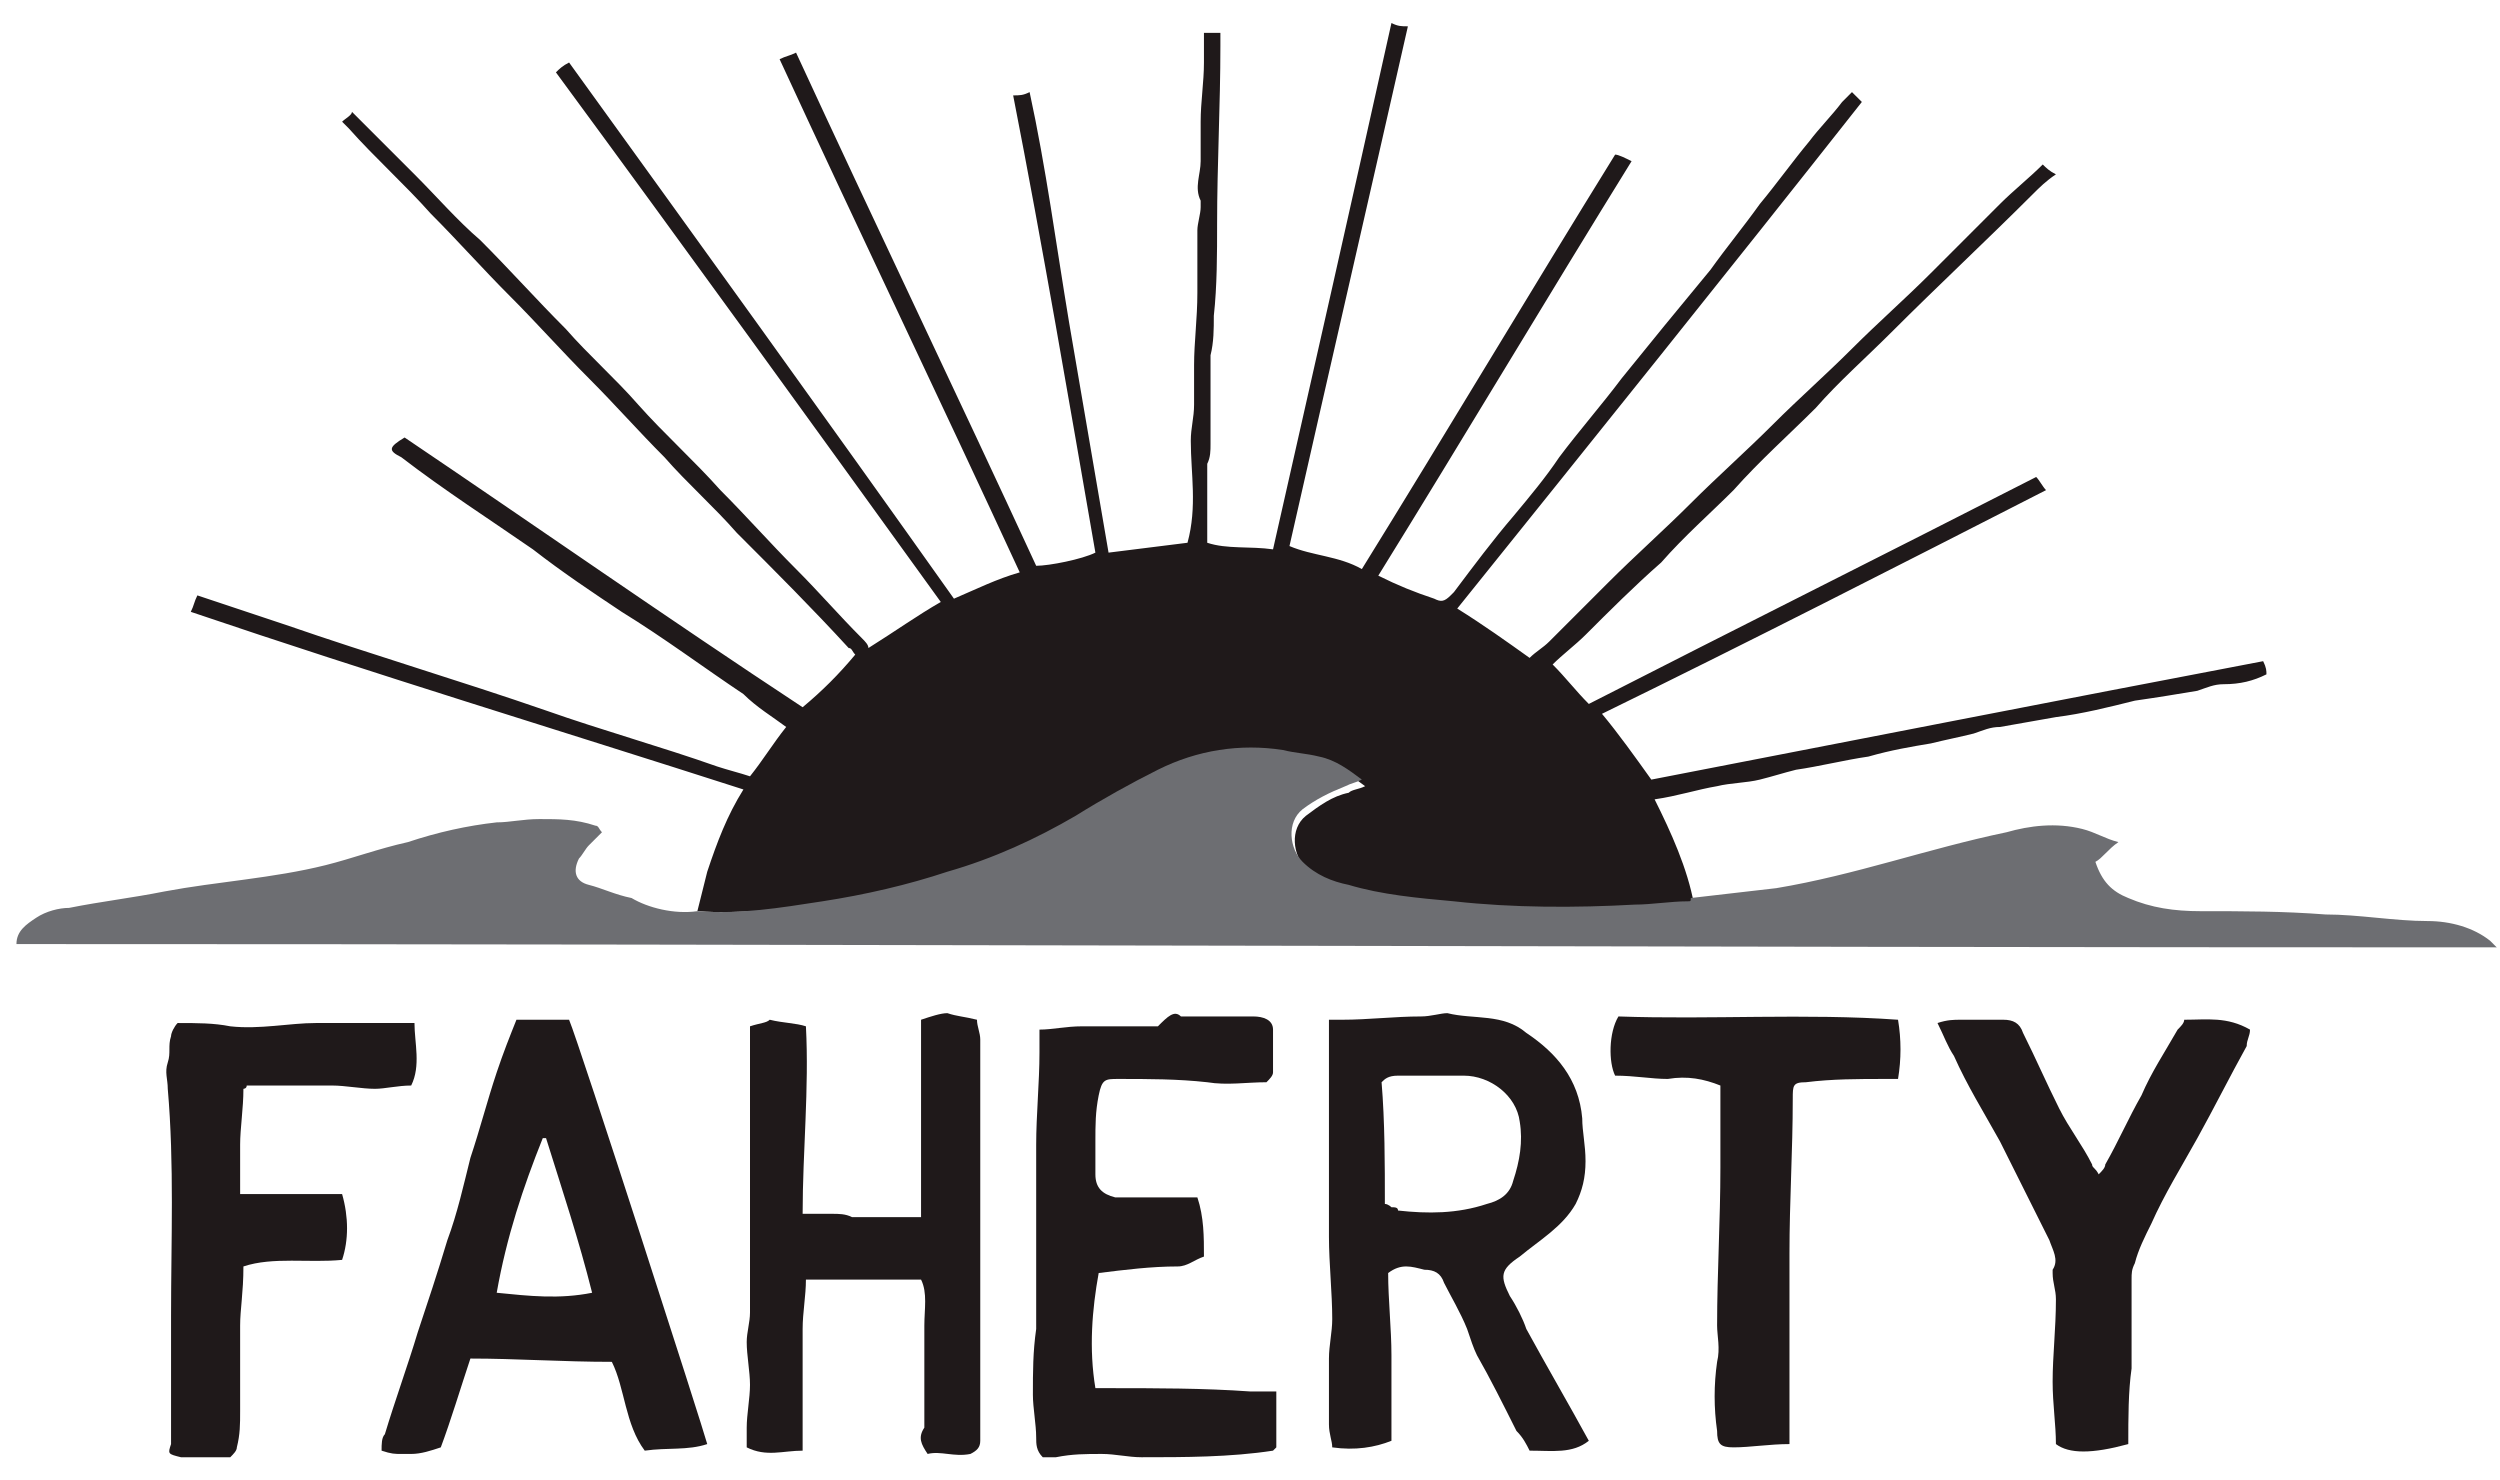 <?xml version="1.0" encoding="UTF-8"?>
<svg width="76px" height="45px" viewBox="0 0 76 45" version="1.1" xmlns="http://www.w3.org/2000/svg" xmlns:xlink="http://www.w3.org/1999/xlink">
    <!-- Generator: Sketch 48.2 (47327) - http://www.bohemiancoding.com/sketch -->
    <title>Faherty</title>
    <desc>Created with Sketch.</desc>
    <defs></defs>
    <g id="Page-1" stroke="none" stroke-width="1" fill="none" fill-rule="evenodd">
        <g id="Faherty" fill-rule="nonzero">
            <g id="Group">
                <path d="M21.2,27.7 C21.3,27.3 21.4,26.9 21.5,26.5 C21.8,25.6 22.1,24.8 22.6,24 C17,22.2 11.4,20.5 5.8,18.6 C5.9,18.4 5.9,18.3 6,18.1 C6.9,18.4 7.8,18.7 8.7,19 C11.3,19.9 14,20.7 16.6,21.6 C18.3,22.2 20.1,22.7 21.8,23.3 C22.1,23.4 22.5,23.5 22.8,23.6 C23.2,23.1 23.5,22.6 23.9,22.1 C23.5,21.8 23,21.5 22.6,21.1 C21.4,20.3 20.2,19.4 18.9,18.6 C18,18 17.1,17.4 16.2,16.7 C14.9,15.8 13.5,14.9 12.2,13.9 C11.8,13.7 11.8,13.6 12.3,13.3 C16.3,16 20.3,18.8 24.4,21.5 C25,21 25.5,20.5 26,19.9 C25.9,19.8 25.9,19.7 25.8,19.7 C24.7,18.5 23.6,17.4 22.4,16.2 C21.7,15.4 20.9,14.7 20.2,13.9 C19.4,13.1 18.7,12.3 17.9,11.5 C17.1,10.7 16.3,9.8 15.5,9 C14.7,8.2 13.9,7.3 13.1,6.5 C12.3,5.6 11.4,4.8 10.6,3.9 C10.5,3.8 10.5,3.8 10.4,3.7 C10.5,3.6 10.7,3.5 10.7,3.4 C11.4,4.1 12,4.7 12.6,5.3 C13.3,6 13.9,6.7 14.6,7.3 C15.5,8.2 16.3,9.1 17.2,10 C17.9,10.8 18.7,11.5 19.4,12.3 C20.2,13.2 21.1,14 21.9,14.9 C22.7,15.7 23.4,16.5 24.2,17.3 C24.9,18 25.5,18.7 26.2,19.4 C26.3,19.5 26.4,19.6 26.4,19.7 C27.2,19.2 27.9,18.7 28.6,18.3 C24.7,12.9 20.8,7.5 16.9,2.2 C17,2.1 17.1,2 17.3,1.9 C21.2,7.3 25.1,12.7 29,18.2 C29.7,17.9 30.3,17.6 31,17.4 C28.6,12.2 26.1,7 23.7,1.8 C23.9,1.7 24,1.7 24.2,1.6 C26.6,6.8 29.1,12 31.5,17.2 C31.9,17.2 32.9,17 33.3,16.8 C32.5,12.2 31.7,7.5 30.8,2.9 C31,2.9 31.1,2.9 31.3,2.8 C31.8,5.1 32.1,7.4 32.5,9.8 C32.9,12.1 33.3,14.5 33.7,16.8 C34.5,16.7 35.3,16.6 36.1,16.5 C36.4,15.4 36.2,14.4 36.2,13.4 C36.2,13 36.3,12.7 36.3,12.3 C36.3,11.9 36.3,11.5 36.3,11.1 C36.3,10.4 36.4,9.7 36.4,8.9 C36.4,8.3 36.4,7.6 36.4,7 C36.4,6.8 36.5,6.5 36.5,6.3 C36.5,6.2 36.5,6.2 36.5,6.1 C36.3,5.7 36.5,5.3 36.5,4.9 C36.5,4.5 36.5,4.1 36.5,3.7 C36.5,3.1 36.6,2.5 36.6,1.9 C36.6,1.6 36.6,1.3 36.6,1 C36.7,1 36.9,1 37.1,1 C37.1,1.1 37.1,1.3 37.1,1.4 C37.1,3.2 37,5 37,6.8 C37,7.7 37,8.7 36.9,9.6 C36.9,10 36.9,10.4 36.8,10.8 C36.8,11.1 36.8,11.4 36.8,11.7 C36.8,12.1 36.8,12.6 36.8,13 C36.8,13.2 36.8,13.3 36.8,13.5 C36.8,13.7 36.8,13.9 36.7,14.1 C36.7,14.3 36.7,14.6 36.7,14.8 C36.7,15.3 36.7,15.9 36.7,16.5 C37.3,16.7 38,16.6 38.7,16.7 C39.9,11.4 41.1,6.1 42.3,0.7 C42.5,0.8 42.6,0.8 42.8,0.8 C41.6,6.1 40.4,11.3 39.2,16.6 C39.9,16.9 40.7,16.9 41.4,17.3 C44,13.1 46.5,8.9 49.1,4.7 C49.2,4.7 49.4,4.8 49.6,4.9 C47,9.1 44.5,13.3 41.9,17.5 C42.5,17.8 43,18 43.6,18.2 C43.8,18.3 43.9,18.3 44.1,18.1 C44.1,18.1 44.2,18 44.2,18 C44.8,17.2 45.4,16.4 46,15.7 C46.5,15.1 47,14.5 47.4,13.9 C48,13.1 48.7,12.3 49.3,11.5 C49.7,11 50.2,10.4 50.6,9.9 C51.1,9.3 51.5,8.8 52,8.2 C52.5,7.5 53,6.9 53.5,6.2 C54,5.6 54.5,4.9 55,4.3 C55.3,3.9 55.7,3.5 56,3.1 C56.1,3 56.2,2.9 56.3,2.8 C56.4,2.9 56.5,3 56.6,3.1 C52.5,8.3 48.4,13.4 44.3,18.5 C45.1,19 45.8,19.5 46.5,20 C46.7,19.8 46.9,19.7 47.1,19.5 C47.7,18.9 48.3,18.3 48.9,17.7 C49.7,16.9 50.6,16.1 51.4,15.3 C52.2,14.5 53.1,13.7 53.9,12.9 C54.7,12.1 55.5,11.4 56.3,10.6 C57.1,9.8 57.9,9.1 58.7,8.3 C59.4,7.6 60.1,6.9 60.8,6.2 C61.2,5.8 61.7,5.4 62.1,5 C62.2,5.1 62.3,5.2 62.5,5.3 C62.2,5.5 62,5.7 61.8,5.9 C60.4,7.3 58.9,8.7 57.5,10.1 C56.7,10.9 55.9,11.6 55.2,12.4 C54.4,13.2 53.5,14 52.7,14.9 C52,15.6 51.2,16.3 50.5,17.1 C49.7,17.8 48.9,18.6 48.2,19.3 C47.9,19.6 47.5,19.9 47.2,20.2 C47.6,20.6 47.9,21 48.3,21.4 C52.8,19.1 57.4,16.8 61.9,14.5 C62,14.6 62.1,14.8 62.2,14.9 C57.7,17.2 53.2,19.5 48.7,21.7 C49.2,22.3 49.7,23 50.2,23.7 C56.4,22.5 62.5,21.3 68.8,20.1 C68.9,20.3 68.9,20.4 68.9,20.5 C68.5,20.7 68.1,20.8 67.6,20.8 C67.3,20.8 67.1,20.9 66.8,21 C66.2,21.1 65.6,21.2 64.9,21.3 C64.1,21.5 63.3,21.7 62.5,21.8 C61.9,21.9 61.4,22 60.8,22.1 C60.5,22.1 60.3,22.2 60,22.3 C59.6,22.4 59.1,22.5 58.7,22.6 C58.1,22.7 57.5,22.8 56.8,23 C56.1,23.1 55.3,23.3 54.6,23.4 C54.2,23.5 53.9,23.6 53.5,23.7 C53.1,23.8 52.6,23.8 52.2,23.9 C51.6,24 51,24.2 50.3,24.3 C50.8,25.3 51.3,26.4 51.5,27.5 C51.5,27.5 51.4,27.6 51.4,27.6 C50.9,27.6 50.3,27.7 49.8,27.7 C48,27.7 46.1,27.7 44.3,27.6 C43.2,27.5 42.2,27.4 41.1,27.1 C40.6,27 40.1,26.7 39.7,26.4 C39.3,26 39.2,25.2 39.7,24.8 C40.1,24.5 40.5,24.2 41,24.1 C41.1,24 41.3,24 41.5,23.9 C41.1,23.6 40.7,23.3 40.2,23.2 C39.8,23.1 39.5,23.1 39.1,23 C37.8,22.8 36.5,23 35.3,23.6 C34.4,24 33.6,24.5 32.8,25 C31.6,25.7 30.3,26.3 28.9,26.7 C27.6,27.1 26.3,27.3 25.1,27.6 C23.8,27.6 22.5,27.8 21.2,27.7 Z" id="Shape" fill="#1F191A"></path>
                <path d="M12.5,44.2 C12.4,44.2 12.3,44.2 12.2,44.2 C12,44.2 11.9,44.2 11.6,44.1 C11.6,43.9 11.6,43.7 11.7,43.6 C12,42.6 12.4,41.5 12.7,40.5 C13,39.6 13.3,38.7 13.6,37.7 C13.9,36.9 14.1,36 14.3,35.2 C14.6,34.3 14.8,33.5 15.1,32.6 C15.3,32 15.5,31.5 15.7,31 C16.3,31 16.8,31 17.3,31 C17.6,31.7 21.4,43.5 21.5,43.9 C20.9,44.1 20.3,44 19.6,44.1 C19,43.3 19,42.2 18.6,41.4 C17.1,41.4 15.7,41.3 14.3,41.3 C14,42.2 13.7,43.2 13.4,44 C13.1,44.1 12.8,44.2 12.5,44.2 Z M16.6,34.6 C16.6,34.6 16.5,34.6 16.5,34.6 C15.9,36.1 15.4,37.6 15.1,39.3 C16.1,39.4 17,39.5 18,39.3 C17.6,37.7 17.1,36.2 16.6,34.6 Z" id="Shape" fill="#1F191A"></path>
                <path d="M28,34.5 C28,34.4 28,34.4 28,34.3 C28,34.2 28,34 28,33.9 C28,33.8 28,33.8 28,33.7 C28,32.8 28,31.9 28,31 C28.3,30.9 28.6,30.8 28.8,30.8 C29.1,30.9 29.3,30.9 29.7,31 C29.7,31.2 29.8,31.4 29.8,31.6 C29.8,32.3 29.8,33.1 29.8,33.8 C29.8,37 29.8,40.2 29.8,43.4 C29.8,43.5 29.8,43.7 29.8,43.8 C29.8,44 29.7,44.1 29.5,44.2 C29,44.3 28.6,44.1 28.2,44.2 C28,43.9 27.9,43.7 28.1,43.4 C28.1,43.4 28.1,43.3 28.1,43.2 C28.1,42.6 28.1,42 28.1,41.4 C28.1,41 28.1,40.7 28.1,40.3 C28.1,39.8 28.2,39.3 28,38.9 C26.8,38.9 25.7,38.9 24.5,38.9 C24.5,39.4 24.4,39.9 24.4,40.4 C24.4,41.5 24.4,42.5 24.4,43.6 C24.4,43.8 24.4,43.9 24.4,44.1 C23.8,44.1 23.3,44.3 22.7,44 C22.7,43.8 22.7,43.6 22.7,43.4 C22.7,43 22.8,42.5 22.8,42.1 C22.8,41.7 22.7,41.2 22.7,40.8 C22.7,40.5 22.8,40.2 22.8,39.9 C22.8,39.2 22.8,38.5 22.8,37.9 C22.8,36.6 22.8,35.3 22.8,34.1 C22.8,33.2 22.8,32.3 22.8,31.5 C22.8,31.4 22.8,31.3 22.8,31.2 C23.1,31.1 23.3,31.1 23.4,31 C23.8,31.1 24.2,31.1 24.5,31.2 C24.6,33.1 24.4,35 24.4,36.9 C24.8,36.9 25,36.9 25.3,36.9 C25.5,36.9 25.7,36.9 25.9,37 C26.1,37 26.3,37 26.5,37 C26.6,37 26.6,37 26.7,37 C26.8,37 27,37 27.1,37 C27.3,37 27.5,37 27.7,37 C27.8,37 27.9,37 28,37 C28,36.9 28,36.8 28,36.7 C28,36.6 28,36.6 28,36.5 C28,36.4 28,36.2 28,36.1 C28,35.9 28,35.7 28,35.5 C28,34.9 28,34.7 28,34.5 Z" id="Shape" fill="#1F191A"></path>
                <path d="M7.3,40.3 C7.3,40.6 7.3,40.9 7.3,41.2 C7.3,41.6 7.3,41.9 7.3,42.3 C7.3,42.5 7.3,42.7 7.3,42.9 C7.3,43.3 7.3,43.6 7.2,44 C7.2,44.1 7.1,44.2 7,44.3 C6.5,44.3 6,44.3 5.5,44.3 C5.1,44.2 5.1,44.2 5.2,43.9 C5.2,43.9 5.2,43.8 5.2,43.8 C5.2,42.5 5.2,41.3 5.2,40 C5.2,37.7 5.3,35.4 5.1,33.1 C5.1,32.8 5,32.6 5.1,32.3 C5.2,32 5.1,31.8 5.2,31.5 C5.2,31.4 5.3,31.2 5.4,31.1 C6,31.1 6.5,31.1 7,31.2 C7.9,31.3 8.8,31.1 9.6,31.1 C10.5,31.1 11.5,31.1 12.4,31.1 C12.5,31.1 12.5,31.1 12.6,31.1 C12.6,31.7 12.8,32.4 12.5,33 C12.1,33 11.7,33.1 11.4,33.1 C11,33.1 10.5,33 10.1,33 C9.2,33 8.3,33 7.5,33 C7.5,33.1 7.4,33.1 7.4,33.1 C7.4,33.7 7.3,34.3 7.3,34.8 C7.3,35.1 7.3,35.4 7.3,35.7 C7.3,35.9 7.3,36.1 7.3,36.3 C8.4,36.3 9.3,36.3 10.4,36.3 C10.6,37 10.6,37.7 10.4,38.3 C9.4,38.4 8.3,38.2 7.4,38.5 C7.4,39.3 7.3,39.8 7.3,40.3 Z" id="Shape" fill="#1F191A"></path>
                <path d="M21.2,27.7 C22.5,27.8 23.7,27.6 25,27.4 C26.3,27.2 27.6,26.9 28.8,26.5 C30.2,26.1 31.5,25.5 32.7,24.8 C33.5,24.3 34.4,23.8 35.2,23.4 C36.4,22.8 37.7,22.6 39,22.8 C39.4,22.9 39.7,22.9 40.1,23 C40.6,23.1 41,23.4 41.4,23.7 C41.2,23.8 41.1,23.8 40.9,23.9 C40.4,24.1 40,24.3 39.6,24.6 C39.1,25 39.2,25.8 39.6,26.2 C40,26.6 40.5,26.8 41,26.9 C42,27.2 43.1,27.3 44.2,27.4 C46,27.6 47.9,27.6 49.7,27.5 C50.2,27.5 50.8,27.4 51.3,27.4 C51.4,27.4 51.4,27.4 51.4,27.3 C52.3,27.2 53.1,27.1 54,27 C56.4,26.6 58.6,25.8 61,25.3 C61.7,25.1 62.5,25 63.3,25.2 C63.7,25.3 64,25.5 64.4,25.6 C64.1,25.8 63.9,26.1 63.7,26.2 C63.9,26.8 64.2,27.1 64.7,27.3 C65.4,27.6 66.1,27.7 66.9,27.7 C68.2,27.7 69.4,27.7 70.7,27.8 C71.7,27.8 72.8,28 73.8,28 C74.5,28 75.2,28.2 75.7,28.6 C75.7,28.6 75.8,28.7 75.9,28.8 C50.7,28.8 25.6,28.7 0.5,28.7 C0.5,28.3 0.8,28.1 1.1,27.9 C1.4,27.7 1.8,27.6 2.1,27.6 C3.1,27.4 4,27.3 5,27.1 C6.6,26.8 8.3,26.7 9.9,26.3 C10.7,26.1 11.5,25.8 12.4,25.6 C13.3,25.3 14.2,25.1 15.1,25 C15.5,25 15.9,24.9 16.4,24.9 C17,24.9 17.5,24.9 18.1,25.1 C18.2,25.1 18.2,25.2 18.3,25.3 C18.2,25.4 18,25.6 17.9,25.7 C17.8,25.8 17.7,26 17.6,26.1 C17.4,26.5 17.5,26.8 17.9,26.9 C18.3,27 18.7,27.2 19.2,27.3 C19.7,27.6 20.5,27.8 21.2,27.7 Z" id="Shape" fill="#6D6E72"></path>
                <path d="M48.3,43.8 C47.8,44.2 47.2,44.1 46.5,44.1 C46.4,43.9 46.3,43.7 46.1,43.5 C45.7,42.7 45.3,41.9 44.9,41.2 C44.8,41 44.7,40.7 44.6,40.4 C44.4,39.9 44.1,39.4 43.9,39 C43.8,38.7 43.6,38.6 43.3,38.6 C42.9,38.5 42.6,38.4 42.2,38.7 C42.2,39.5 42.3,40.4 42.3,41.2 C42.3,42 42.3,42.9 42.3,43.8 C41.8,44 41.2,44.1 40.5,44 C40.5,43.8 40.4,43.6 40.4,43.3 C40.4,42.6 40.4,42 40.4,41.3 C40.4,40.9 40.5,40.5 40.5,40.1 C40.5,39.3 40.4,38.4 40.4,37.6 C40.4,35.9 40.4,34.2 40.4,32.4 C40.4,32 40.4,31.5 40.4,31 C40.6,31 40.7,31 40.8,31 C41.6,31 42.4,30.9 43.2,30.9 C43.5,30.9 43.8,30.8 44,30.8 C44.8,31 45.7,30.8 46.4,31.4 C47.3,32 48,32.8 48.1,34 C48.1,34.4 48.2,34.8 48.2,35.3 C48.2,35.8 48.1,36.2 47.9,36.6 C47.5,37.3 46.8,37.7 46.2,38.2 C45.6,38.6 45.6,38.8 45.9,39.4 C46.1,39.7 46.3,40.1 46.4,40.4 C47,41.5 47.7,42.7 48.3,43.8 Z M42.1,36.6 C42.2,36.6 42.3,36.7 42.3,36.7 C42.4,36.7 42.5,36.7 42.5,36.8 C43.4,36.9 44.3,36.9 45.2,36.6 C45.6,36.5 45.9,36.3 46,35.9 C46.2,35.3 46.3,34.7 46.2,34.1 C46.1,33.3 45.3,32.7 44.5,32.7 C43.8,32.7 43.2,32.7 42.5,32.7 C42.2,32.7 42.1,32.8 42,32.9 C42.1,34.1 42.1,35.4 42.1,36.6 Z" id="Shape" fill="#1F191A"></path>
                <path d="M35.9,30.9 C36.2,30.9 36.5,30.9 36.7,30.9 C37.2,30.9 37.6,30.9 38.1,30.9 C38.4,30.9 38.7,31 38.7,31.3 C38.7,31.7 38.7,32.2 38.7,32.6 C38.7,32.7 38.6,32.8 38.5,32.9 C37.9,32.9 37.3,33 36.7,32.9 C35.8,32.8 34.9,32.8 34,32.8 C33.6,32.8 33.5,32.8 33.4,33.3 C33.3,33.8 33.3,34.2 33.3,34.7 C33.3,35 33.3,35.4 33.3,35.7 C33.3,36.1 33.5,36.3 33.9,36.4 C34.2,36.4 34.6,36.4 34.9,36.4 C35.4,36.4 35.9,36.4 36.4,36.4 C36.6,37 36.6,37.6 36.6,38.2 C36.3,38.3 36.1,38.5 35.8,38.5 C35,38.5 34.2,38.6 33.4,38.7 C33.2,39.8 33.1,41 33.3,42.2 C33.4,42.2 33.6,42.2 33.7,42.2 C35.1,42.2 36.6,42.2 38,42.3 C38.3,42.3 38.5,42.3 38.8,42.3 C38.8,42.9 38.8,43.5 38.8,44 C38.8,44 38.8,44 38.7,44.1 C37.4,44.3 36,44.3 34.7,44.3 C34.3,44.3 33.9,44.2 33.5,44.2 C33,44.2 32.6,44.2 32.1,44.3 C32,44.3 31.8,44.3 31.7,44.3 C31.5,44.1 31.5,43.9 31.5,43.7 C31.5,43.3 31.4,42.8 31.4,42.4 C31.4,41.7 31.4,41.1 31.5,40.4 C31.5,40.3 31.5,40.1 31.5,40 C31.5,38.3 31.5,36.5 31.5,34.8 C31.5,33.9 31.6,32.9 31.6,32 C31.6,31.8 31.6,31.5 31.6,31.3 C32,31.3 32.4,31.2 32.9,31.2 C33.7,31.2 34.4,31.2 35.2,31.2 C35.5,30.9 35.7,30.7 35.9,30.9 Z" id="Shape" fill="#1F191A"></path>
                <path d="M64.7,43.9 C63.6,44.2 62.9,44.2 62.5,43.9 C62.5,43.3 62.4,42.7 62.4,42 C62.4,41.2 62.5,40.4 62.5,39.5 C62.5,39.2 62.4,39 62.4,38.7 C62.4,38.7 62.4,38.6 62.4,38.6 C62.6,38.3 62.4,38 62.3,37.7 C61.8,36.7 61.3,35.7 60.8,34.7 C60.3,33.8 59.8,33 59.4,32.1 C59.2,31.8 59.1,31.5 58.9,31.1 C59.2,31 59.4,31 59.6,31 C60,31 60.5,31 60.9,31 C61.2,31 61.4,31.1 61.5,31.4 C61.9,32.2 62.2,32.9 62.6,33.7 C62.9,34.3 63.3,34.8 63.6,35.4 C63.6,35.5 63.7,35.5 63.8,35.7 C63.9,35.6 64,35.5 64,35.4 C64.4,34.7 64.7,34 65.1,33.3 C65.4,32.6 65.8,32 66.2,31.3 C66.3,31.2 66.4,31.1 66.4,31 C67.1,31 67.7,30.9 68.4,31.3 C68.4,31.5 68.3,31.6 68.3,31.8 C67.8,32.7 67.3,33.7 66.8,34.6 C66.3,35.5 65.8,36.3 65.4,37.2 C65.2,37.6 65,38 64.9,38.4 C64.8,38.6 64.8,38.7 64.8,38.9 C64.8,39.8 64.8,40.7 64.8,41.6 C64.7,42.3 64.7,43.1 64.7,43.9 Z" id="Shape" fill="#1F191A"></path>
                <path d="M54.4,43.9 C53.8,43.9 53.2,44 52.7,44 C52.3,44 52.2,43.9 52.2,43.5 C52.1,42.8 52.1,42.1 52.2,41.4 C52.3,41 52.2,40.6 52.2,40.3 C52.2,38.7 52.3,37.1 52.3,35.5 C52.3,34.7 52.3,33.8 52.3,33 C51.8,32.8 51.3,32.7 50.7,32.8 C50.2,32.8 49.7,32.7 49.1,32.7 C48.9,32.3 48.9,31.4 49.2,30.9 C52,31 54.9,30.8 57.7,31 C57.8,31.6 57.8,32.2 57.7,32.8 C57.5,32.8 57.4,32.8 57.3,32.8 C56.5,32.8 55.7,32.8 54.9,32.9 C54.5,32.9 54.5,33 54.5,33.4 C54.5,35 54.4,36.5 54.4,38.1 C54.4,39.9 54.4,41.7 54.4,43.5 C54.4,43.6 54.4,43.7 54.4,43.9 Z" id="Shape" fill="#1F191A"></path>
            </g>
        </g>
    </g>
</svg>
